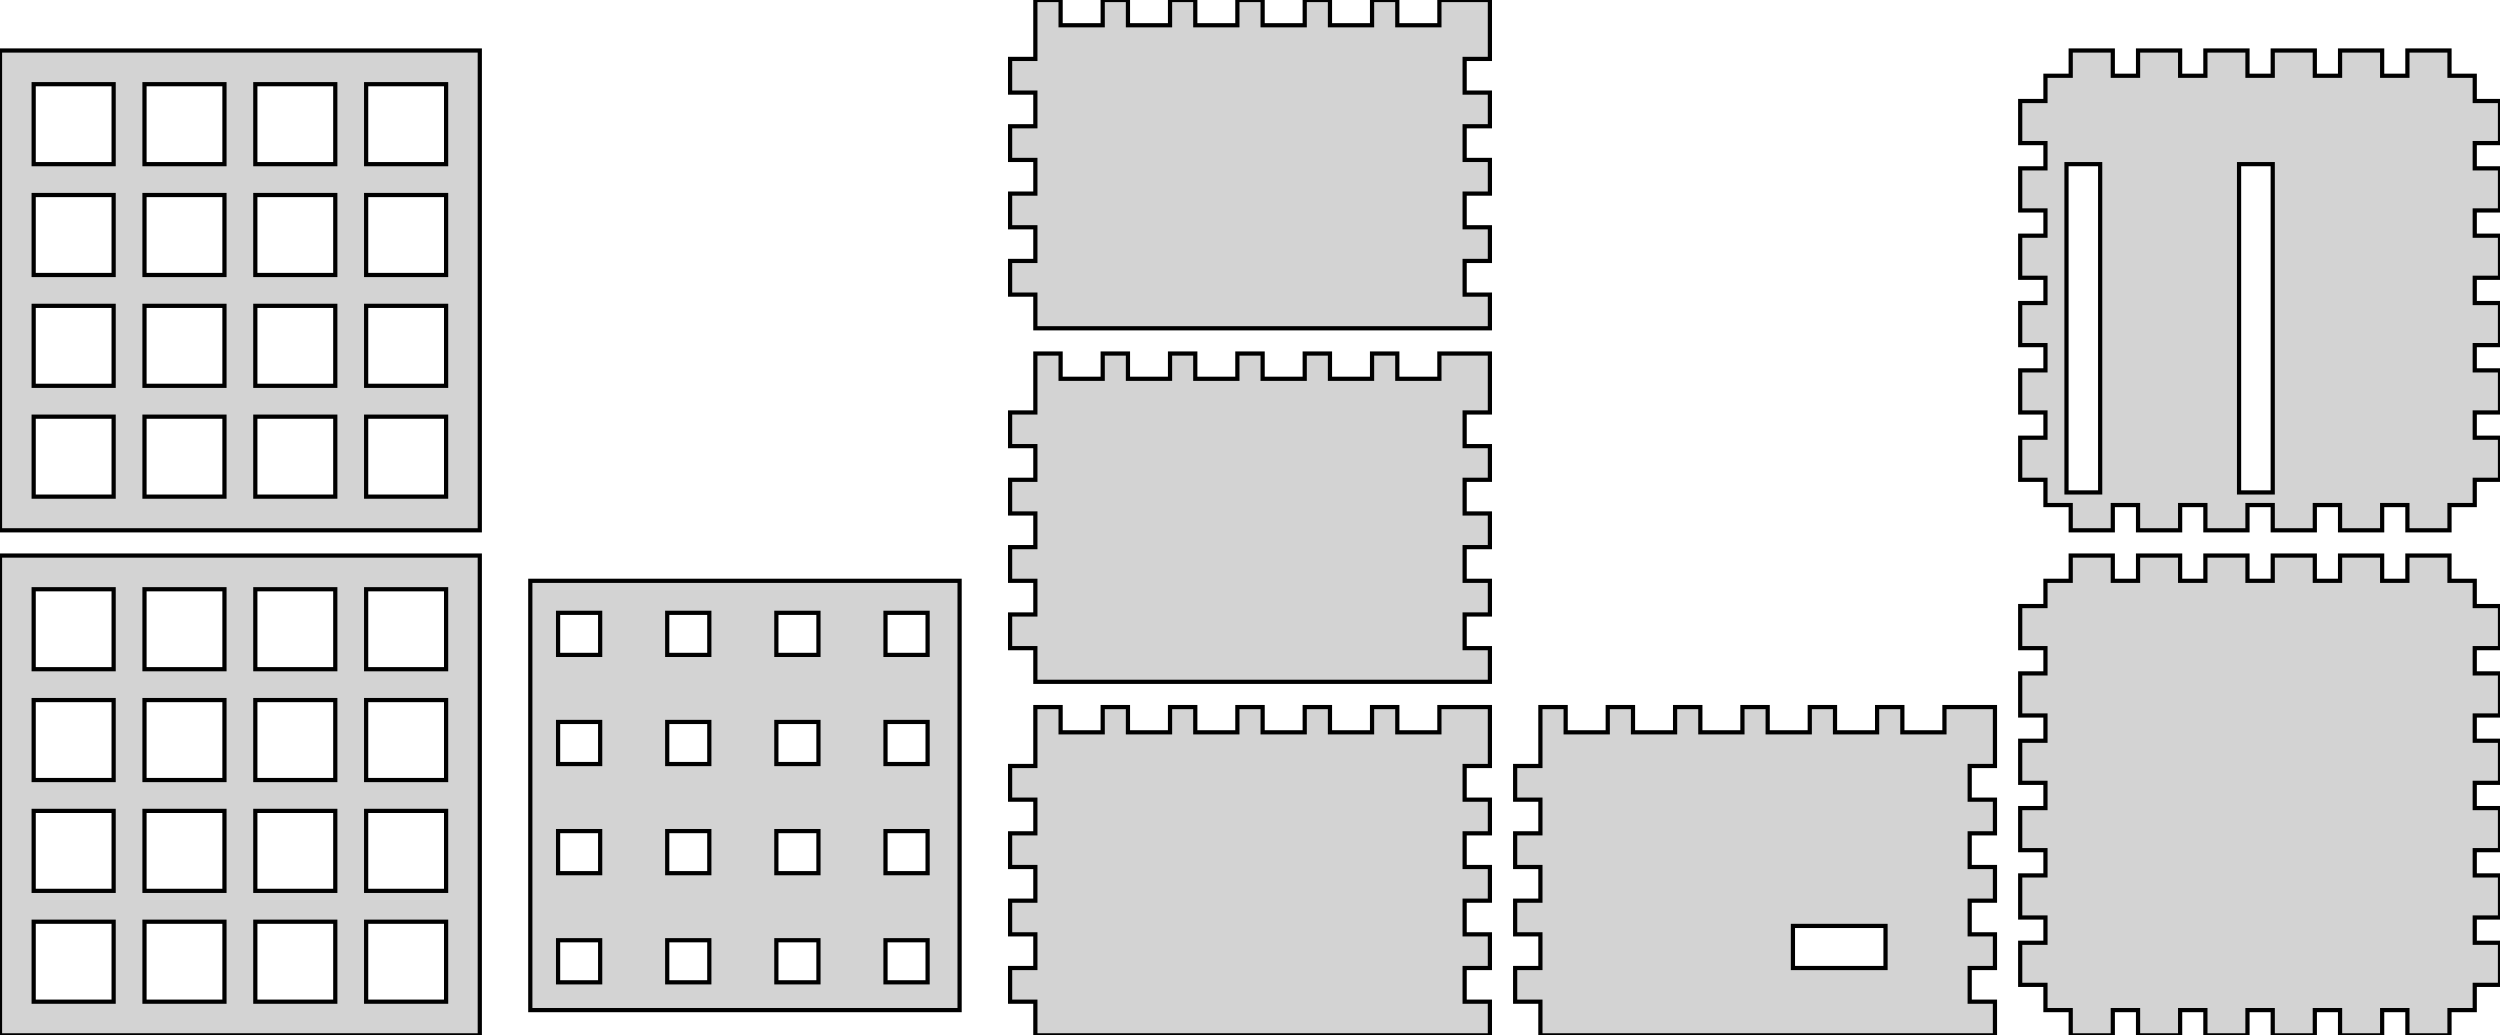 <?xml version="1.0" standalone="no"?>
<!DOCTYPE svg PUBLIC "-//W3C//DTD SVG 1.1//EN" "http://www.w3.org/Graphics/SVG/1.1/DTD/svg11.dtd">
<svg width="297" height="123" viewBox="0 -123 297 123" xmlns="http://www.w3.org/2000/svg" version="1.1">
<title>OpenSCAD Model</title>
<path d="
M 0,-0 L 57,-0 L 57,-57 L 0,-57 z
M 4,-4 L 4,-13.5 L 13.5,-13.5 L 13.5,-4 z
M 4,-17.166 L 4,-26.666 L 13.5,-26.666 L 13.5,-17.166 z
M 4,-30.332 L 4,-39.832 L 13.5,-39.832 L 13.5,-30.332 z
M 4,-43.498 L 4,-52.998 L 13.5,-52.998 L 13.5,-43.498 z
M 17.166,-4 L 17.166,-13.5 L 26.666,-13.5 L 26.666,-4 z
M 17.166,-17.166 L 17.166,-26.666 L 26.666,-26.666 L 26.666,-17.166 z
M 17.166,-30.332 L 17.166,-39.832 L 26.666,-39.832 L 26.666,-30.332 z
M 17.166,-43.498 L 17.166,-52.998 L 26.666,-52.998 L 26.666,-43.498 z
M 30.332,-4 L 30.332,-13.5 L 39.832,-13.5 L 39.832,-4 z
M 30.332,-17.166 L 30.332,-26.666 L 39.832,-26.666 L 39.832,-17.166 z
M 30.332,-30.332 L 30.332,-39.832 L 39.832,-39.832 L 39.832,-30.332 z
M 30.332,-43.498 L 30.332,-52.998 L 39.832,-52.998 L 39.832,-43.498 z
M 43.498,-4 L 43.498,-13.5 L 52.998,-13.5 L 52.998,-4 z
M 43.498,-17.166 L 43.498,-26.666 L 52.998,-26.666 L 52.998,-17.166 z
M 43.498,-30.332 L 43.498,-39.832 L 52.998,-39.832 L 52.998,-30.332 z
M 43.498,-43.498 L 43.498,-52.998 L 52.998,-52.998 L 52.998,-43.498 z
M 0,-60 L 57,-60 L 57,-117 L 0,-117 z
M 4,-64 L 4,-73.5 L 13.5,-73.5 L 13.5,-64 z
M 4,-77.166 L 4,-86.666 L 13.5,-86.666 L 13.5,-77.166 z
M 4,-90.332 L 4,-99.832 L 13.5,-99.832 L 13.5,-90.332 z
M 4,-103.498 L 4,-112.998 L 13.5,-112.998 L 13.5,-103.498 z
M 17.166,-64 L 17.166,-73.5 L 26.666,-73.5 L 26.666,-64 z
M 17.166,-77.166 L 17.166,-86.666 L 26.666,-86.666 L 26.666,-77.166 z
M 17.166,-90.332 L 17.166,-99.832 L 26.666,-99.832 L 26.666,-90.332 z
M 17.166,-103.498 L 17.166,-112.998 L 26.666,-112.998 L 26.666,-103.498 z
M 30.332,-64 L 30.332,-73.5 L 39.832,-73.5 L 39.832,-64 z
M 30.332,-77.166 L 30.332,-86.666 L 39.832,-86.666 L 39.832,-77.166 z
M 30.332,-90.332 L 30.332,-99.832 L 39.832,-99.832 L 39.832,-90.332 z
M 30.332,-103.498 L 30.332,-112.998 L 39.832,-112.998 L 39.832,-103.498 z
M 43.498,-64 L 43.498,-73.5 L 52.998,-73.5 L 52.998,-64 z
M 43.498,-77.166 L 43.498,-86.666 L 52.998,-86.666 L 52.998,-77.166 z
M 43.498,-90.332 L 43.498,-99.832 L 52.998,-99.832 L 52.998,-90.332 z
M 43.498,-103.498 L 43.498,-112.998 L 52.998,-112.998 L 52.998,-103.498 z
M 63,-3 L 114,-3 L 114,-54 L 63,-54 z
M 66.3,-6.3 L 66.3,-11.3 L 71.3,-11.3 L 71.3,-6.3 z
M 66.3,-19.266 L 66.3,-24.266 L 71.3,-24.266 L 71.3,-19.266 z
M 66.3,-32.232 L 66.3,-37.232 L 71.3,-37.232 L 71.3,-32.232 z
M 66.3,-45.198 L 66.3,-50.198 L 71.3,-50.198 L 71.3,-45.198 z
M 79.266,-6.3 L 79.266,-11.3 L 84.266,-11.3 L 84.266,-6.3 z
M 79.266,-19.266 L 79.266,-24.266 L 84.266,-24.266 L 84.266,-19.266 z
M 79.266,-32.232 L 79.266,-37.232 L 84.266,-37.232 L 84.266,-32.232 z
M 79.266,-45.198 L 79.266,-50.198 L 84.266,-50.198 L 84.266,-45.198 z
M 92.232,-6.3 L 92.232,-11.3 L 97.232,-11.3 L 97.232,-6.3 z
M 92.232,-19.266 L 92.232,-24.266 L 97.232,-24.266 L 97.232,-19.266 z
M 92.232,-32.232 L 92.232,-37.232 L 97.232,-37.232 L 97.232,-32.232 z
M 92.232,-45.198 L 92.232,-50.198 L 97.232,-50.198 L 97.232,-45.198 z
M 105.198,-6.3 L 105.198,-11.3 L 110.198,-11.3 L 110.198,-6.3 z
M 105.198,-19.266 L 105.198,-24.266 L 110.198,-24.266 L 110.198,-19.266 z
M 105.198,-32.232 L 105.198,-37.232 L 110.198,-37.232 L 110.198,-32.232 z
M 105.198,-45.198 L 105.198,-50.198 L 110.198,-50.198 L 110.198,-45.198 z
M 120,-4 L 123,-4 L 123,-0 L 177,-0 L 177,-4 L 174,-4
 L 174,-8 L 177,-8 L 177,-12 L 174,-12 L 174,-16 L 177,-16
 L 177,-20 L 174,-20 L 174,-24 L 177,-24 L 177,-28 L 174,-28
 L 174,-32 L 177,-32 L 177,-39 L 171,-39 L 171,-36 L 166,-36
 L 166,-39 L 163,-39 L 163,-36 L 158,-36 L 158,-39 L 155,-39
 L 155,-36 L 150,-36 L 150,-39 L 147,-39 L 147,-36 L 142,-36
 L 142,-39 L 139,-39 L 139,-36 L 134,-36 L 134,-39 L 131,-39
 L 131,-36 L 126,-36 L 126,-39 L 123,-39 L 123,-32 L 120,-32
 L 120,-28 L 123,-28 L 123,-24 L 120,-24 L 120,-20 L 123,-20
 L 123,-16 L 120,-16 L 120,-12 L 123,-12 L 123,-8 L 120,-8
 z
M 120,-46 L 123,-46 L 123,-42 L 177,-42 L 177,-46 L 174,-46
 L 174,-50 L 177,-50 L 177,-54 L 174,-54 L 174,-58 L 177,-58
 L 177,-62 L 174,-62 L 174,-66 L 177,-66 L 177,-70 L 174,-70
 L 174,-74 L 177,-74 L 177,-81 L 171,-81 L 171,-78 L 166,-78
 L 166,-81 L 163,-81 L 163,-78 L 158,-78 L 158,-81 L 155,-81
 L 155,-78 L 150,-78 L 150,-81 L 147,-81 L 147,-78 L 142,-78
 L 142,-81 L 139,-81 L 139,-78 L 134,-78 L 134,-81 L 131,-81
 L 131,-78 L 126,-78 L 126,-81 L 123,-81 L 123,-74 L 120,-74
 L 120,-70 L 123,-70 L 123,-66 L 120,-66 L 120,-62 L 123,-62
 L 123,-58 L 120,-58 L 120,-54 L 123,-54 L 123,-50 L 120,-50
 z
M 120,-88 L 123,-88 L 123,-84 L 177,-84 L 177,-88 L 174,-88
 L 174,-92 L 177,-92 L 177,-96 L 174,-96 L 174,-100 L 177,-100
 L 177,-104 L 174,-104 L 174,-108 L 177,-108 L 177,-112 L 174,-112
 L 174,-116 L 177,-116 L 177,-123 L 171,-123 L 171,-120 L 166,-120
 L 166,-123 L 163,-123 L 163,-120 L 158,-120 L 158,-123 L 155,-123
 L 155,-120 L 150,-120 L 150,-123 L 147,-123 L 147,-120 L 142,-120
 L 142,-123 L 139,-123 L 139,-120 L 134,-120 L 134,-123 L 131,-123
 L 131,-120 L 126,-120 L 126,-123 L 123,-123 L 123,-116 L 120,-116
 L 120,-112 L 123,-112 L 123,-108 L 120,-108 L 120,-104 L 123,-104
 L 123,-100 L 120,-100 L 120,-96 L 123,-96 L 123,-92 L 120,-92
 z
M 180,-4 L 183,-4 L 183,-0 L 237,-0 L 237,-4 L 234,-4
 L 234,-8 L 237,-8 L 237,-12 L 234,-12 L 234,-16 L 237,-16
 L 237,-20 L 234,-20 L 234,-24 L 237,-24 L 237,-28 L 234,-28
 L 234,-32 L 237,-32 L 237,-39 L 231,-39 L 231,-36 L 226,-36
 L 226,-39 L 223,-39 L 223,-36 L 218,-36 L 218,-39 L 215,-39
 L 215,-36 L 210,-36 L 210,-39 L 207,-39 L 207,-36 L 202,-36
 L 202,-39 L 199,-39 L 199,-36 L 194,-36 L 194,-39 L 191,-39
 L 191,-36 L 186,-36 L 186,-39 L 183,-39 L 183,-32 L 180,-32
 L 180,-28 L 183,-28 L 183,-24 L 180,-24 L 180,-20 L 183,-20
 L 183,-16 L 180,-16 L 180,-12 L 183,-12 L 183,-8 L 180,-8
 z
M 213,-8 L 213,-13 L 224,-13 L 224,-8 z
M 240,-6 L 243,-6 L 243,-3 L 246,-3 L 246,-0 L 251,-0
 L 251,-3 L 254,-3 L 254,-0 L 259,-0 L 259,-3 L 262,-3
 L 262,-0 L 267,-0 L 267,-3 L 270,-3 L 270,-0 L 275,-0
 L 275,-3 L 278,-3 L 278,-0 L 283,-0 L 283,-3 L 286,-3
 L 286,-0 L 291,-0 L 291,-3 L 294,-3 L 294,-6 L 297,-6
 L 297,-11 L 294,-11 L 294,-14 L 297,-14 L 297,-19 L 294,-19
 L 294,-22 L 297,-22 L 297,-27 L 294,-27 L 294,-30 L 297,-30
 L 297,-35 L 294,-35 L 294,-38 L 297,-38 L 297,-43 L 294,-43
 L 294,-46 L 297,-46 L 297,-51 L 294,-51 L 294,-54 L 291,-54
 L 291,-57 L 286,-57 L 286,-54 L 283,-54 L 283,-57 L 278,-57
 L 278,-54 L 275,-54 L 275,-57 L 270,-57 L 270,-54 L 267,-54
 L 267,-57 L 262,-57 L 262,-54 L 259,-54 L 259,-57 L 254,-57
 L 254,-54 L 251,-54 L 251,-57 L 246,-57 L 246,-54 L 243,-54
 L 243,-51 L 240,-51 L 240,-46 L 243,-46 L 243,-43 L 240,-43
 L 240,-38 L 243,-38 L 243,-35 L 240,-35 L 240,-30 L 243,-30
 L 243,-27 L 240,-27 L 240,-22 L 243,-22 L 243,-19 L 240,-19
 L 240,-14 L 243,-14 L 243,-11 L 240,-11 z
M 240,-66 L 243,-66 L 243,-63 L 246,-63 L 246,-60 L 251,-60
 L 251,-63 L 254,-63 L 254,-60 L 259,-60 L 259,-63 L 262,-63
 L 262,-60 L 267,-60 L 267,-63 L 270,-63 L 270,-60 L 275,-60
 L 275,-63 L 278,-63 L 278,-60 L 283,-60 L 283,-63 L 286,-63
 L 286,-60 L 291,-60 L 291,-63 L 294,-63 L 294,-66 L 297,-66
 L 297,-71 L 294,-71 L 294,-74 L 297,-74 L 297,-79 L 294,-79
 L 294,-82 L 297,-82 L 297,-87 L 294,-87 L 294,-90 L 297,-90
 L 297,-95 L 294,-95 L 294,-98 L 297,-98 L 297,-103 L 294,-103
 L 294,-106 L 297,-106 L 297,-111 L 294,-111 L 294,-114 L 291,-114
 L 291,-117 L 286,-117 L 286,-114 L 283,-114 L 283,-117 L 278,-117
 L 278,-114 L 275,-114 L 275,-117 L 270,-117 L 270,-114 L 267,-114
 L 267,-117 L 262,-117 L 262,-114 L 259,-114 L 259,-117 L 254,-117
 L 254,-114 L 251,-114 L 251,-117 L 246,-117 L 246,-114 L 243,-114
 L 243,-111 L 240,-111 L 240,-106 L 243,-106 L 243,-103 L 240,-103
 L 240,-98 L 243,-98 L 243,-95 L 240,-95 L 240,-90 L 243,-90
 L 243,-87 L 240,-87 L 240,-82 L 243,-82 L 243,-79 L 240,-79
 L 240,-74 L 243,-74 L 243,-71 L 240,-71 z
M 245.5,-64.5 L 245.5,-103.5 L 249.5,-103.5 L 249.5,-64.5 z
M 266,-64.5 L 266,-103.5 L 270,-103.5 L 270,-64.5 z
" stroke="black" fill="lightgray" stroke-width="0.5"/></svg>
